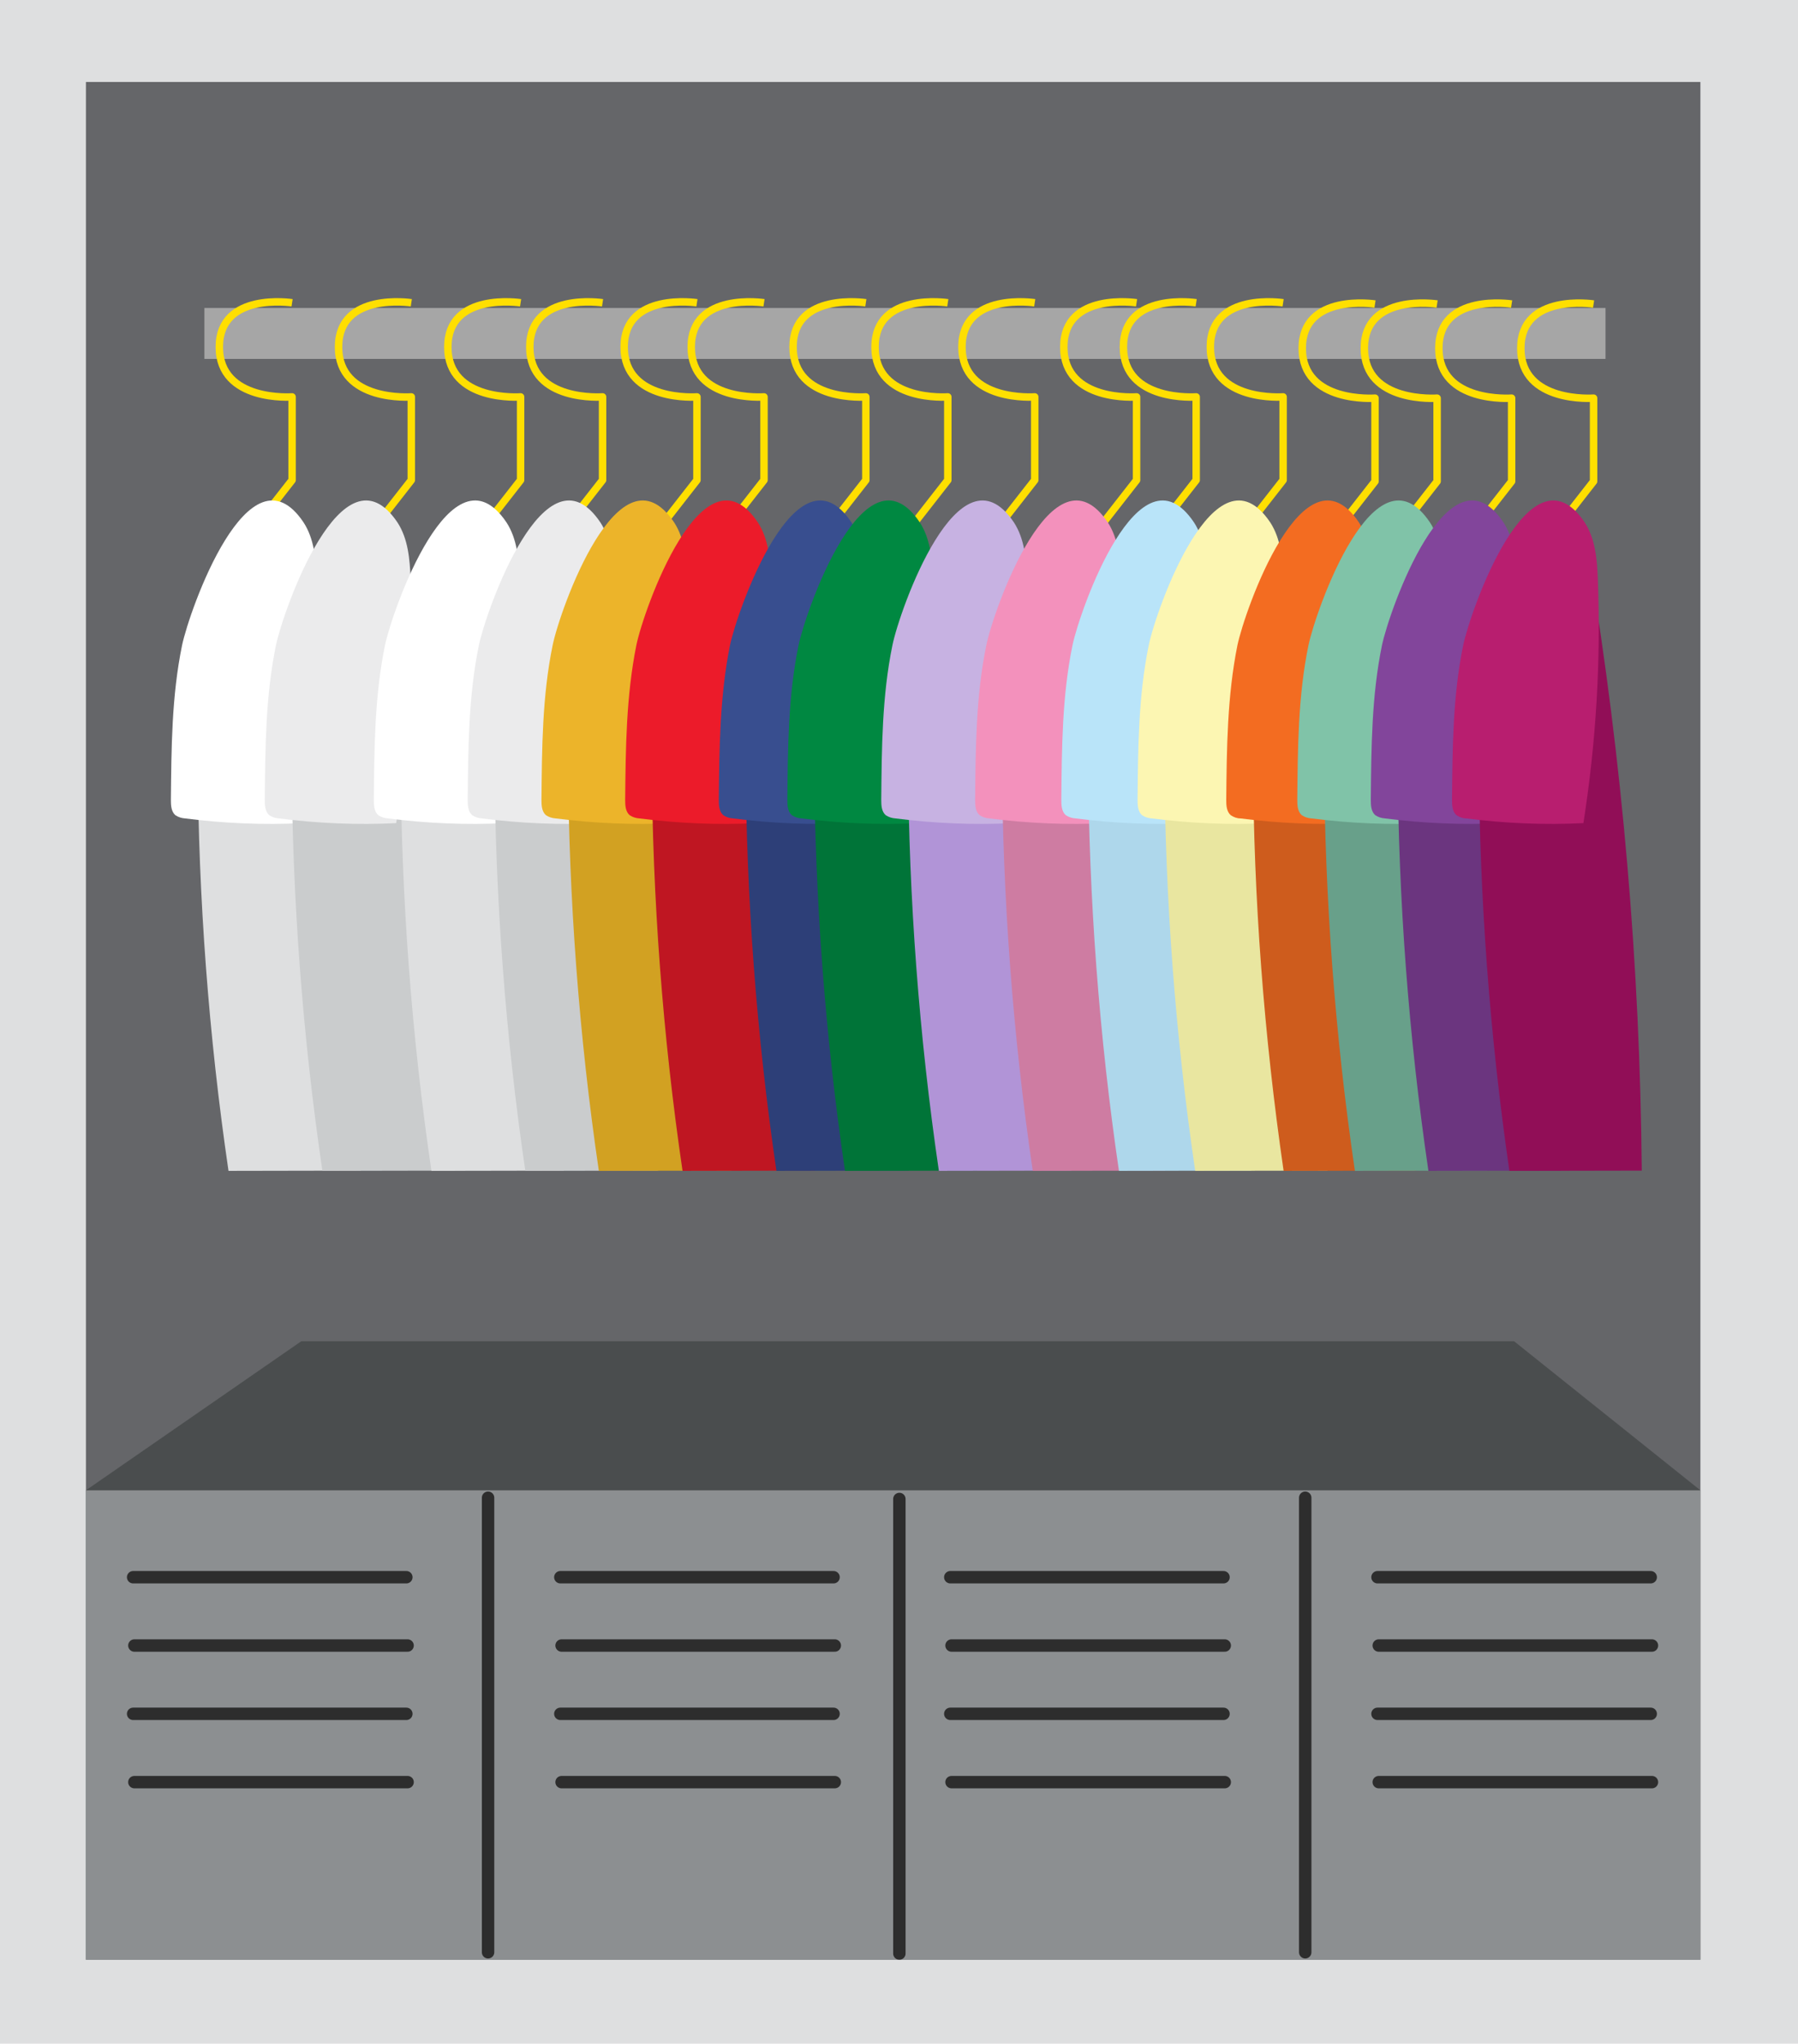 <?xml version="1.0" encoding="utf-8"?>
<!-- Generator: Adobe Illustrator 22.1.0, SVG Export Plug-In . SVG Version: 6.00 Build 0)  -->
<svg version="1.1" id="Layer_1" xmlns="http://www.w3.org/2000/svg" xmlns:xlink="http://www.w3.org/1999/xlink" x="0px" y="0px"
	 viewBox="0 0 723.9 822.8" style="enable-background:new 0 0 723.9 822.8;" xml:space="preserve">
<style type="text/css">
	.st0{fill:#DEDFE0;}
	.st1{fill:#656669;}
	.st2{fill:#8C8F91;}
	.st3{fill:#4A4D4E;}
	.st4{fill:none;stroke:#2D2D2D;stroke-width:5;stroke-linecap:round;stroke-miterlimit:10;}
	.st5{fill:#A6A6A6;}
	.st6{fill:none;stroke:#FFDF00;stroke-width:3;stroke-linejoin:round;}
	.st7{fill:#FFFFFF;}
	.st8{fill:#CACCCD;}
	.st9{fill:#EBEBEC;}
	.st10{fill:#D2A122;}
	.st11{fill:#ECB42A;}
	.st12{fill:#BF1622;}
	.st13{fill:#EC1B2A;}
	.st14{fill:#2D3F78;}
	.st15{fill:#384E8F;}
	.st16{fill:#007438;}
	.st17{fill:#008841;}
	.st18{fill:#B194D7;}
	.st19{fill:#C7B2E2;}
	.st20{fill:#CE7CA2;}
	.st21{fill:#F391BC;}
	.st22{fill:#AED7EB;}
	.st23{fill:#B9E4F9;}
	.st24{fill:#E9E6A0;}
	.st25{fill:#FCF6B2;}
	.st26{fill:#CE5C1D;}
	.st27{fill:#F36C21;}
	.st28{fill:#68A08A;}
	.st29{fill:#80C3A8;}
	.st30{fill:#6B357F;}
	.st31{fill:#82459B;}
	.st32{fill:#910E57;}
	.st33{fill:#B81E6F;}
</style>
<title>Asset 85</title>
<g id="Layer_2_1_">
	<g id="Layer_5">
		<rect x="-0.4" y="-1" class="st0" width="725" height="825"/>
		<rect x="34.6" y="33" class="st1" width="650" height="756"/>
		<rect x="34.6" y="600" class="st2" width="650" height="189"/>
		<polygon class="st3" points="34.6,600 121.3,540 609.6,540 684.6,600 		"/>
		<line class="st4" x1="382.6" y1="635" x2="492.6" y2="635"/>
		<line class="st4" x1="383.1" y1="662.5" x2="493.1" y2="662.5"/>
		<line class="st4" x1="382.6" y1="690" x2="492.6" y2="690"/>
		<line class="st4" x1="383.1" y1="717.5" x2="493.1" y2="717.5"/>
		<line class="st4" x1="554.6" y1="635" x2="664.6" y2="635"/>
		<line class="st4" x1="555.1" y1="662.5" x2="665.1" y2="662.5"/>
		<line class="st4" x1="554.6" y1="690" x2="664.6" y2="690"/>
		<line class="st4" x1="555.1" y1="717.5" x2="665.1" y2="717.5"/>
		<line class="st4" x1="525.5" y1="603" x2="525.5" y2="786"/>
		<line class="st4" x1="362.1" y1="603.5" x2="362.1" y2="786.5"/>
		<line class="st4" x1="53.6" y1="635" x2="163.6" y2="635"/>
		<line class="st4" x1="54.1" y1="662.5" x2="164.1" y2="662.5"/>
		<line class="st4" x1="53.6" y1="690" x2="163.6" y2="690"/>
		<line class="st4" x1="54.1" y1="717.5" x2="164.1" y2="717.5"/>
		<line class="st4" x1="225.6" y1="635" x2="335.6" y2="635"/>
		<line class="st4" x1="226.1" y1="662.5" x2="336.1" y2="662.5"/>
		<line class="st4" x1="225.6" y1="690" x2="335.6" y2="690"/>
		<line class="st4" x1="226.1" y1="717.5" x2="336.1" y2="717.5"/>
		<line class="st4" x1="196.5" y1="603" x2="196.5" y2="786"/>
	</g>
</g>
<rect x="82.3" y="124" class="st5" width="564.1" height="20.5"/>
<g id="Layer_2_3_">
	<g id="Layer_5_2_">
		<path class="st6" d="M86.6,233l31-39.7v-33.5c0,0-29.3,2.2-29.3-20.1s29.3-17.8,29.3-17.8"/>
		<path class="st6" d="M134.6,233l31-39.7v-33.5c0,0-29.3,2.2-29.3-20.1s29.3-17.8,29.3-17.8"/>
		<path class="st6" d="M178.6,233l31-39.7v-33.5c0,0-29.3,2.2-29.3-20.1s29.3-17.8,29.3-17.8"/>
		<path class="st6" d="M211.6,233l31-39.7v-33.5c0,0-29.3,2.2-29.3-20.1s29.3-17.8,29.3-17.8"/>
		<path class="st6" d="M249.6,233l31-39.7v-33.5c0,0-29.3,2.2-29.3-20.1s29.3-17.8,29.3-17.8"/>
		<path class="st6" d="M276.6,233l31-39.7v-33.5c0,0-29.3,2.2-29.3-20.1s29.3-17.8,29.3-17.8"/>
		<path class="st6" d="M317.6,233l31-39.7v-33.5c0,0-29.3,2.2-29.3-20.1s29.3-17.8,29.3-17.8"/>
		<path class="st6" d="M350.6,233l31-39.7v-33.5c0,0-29.3,2.2-29.3-20.1s29.3-17.8,29.3-17.8"/>
		<path class="st6" d="M385.6,233l31-39.7v-33.5c0,0-29.3,2.2-29.3-20.1s29.3-17.8,29.3-17.8"/>
		<path class="st6" d="M426.6,233l31-39.7v-33.5c0,0-29.3,2.2-29.3-20.1s29.3-17.8,29.3-17.8"/>
		<path class="st6" d="M450.6,233l31-39.7v-33.5c0,0-29.3,2.2-29.3-20.1s29.3-17.8,29.3-17.8"/>
		<path class="st6" d="M485.6,233l31-39.7v-33.5c0,0-29.3,2.2-29.3-20.1s29.3-17.8,29.3-17.8"/>
		<path class="st6" d="M522.6,233.5l31-39.7v-33.5c0,0-29.3,2.2-29.3-20.1c0-22.3,29.3-17.8,29.3-17.8"/>
		<path class="st6" d="M547.6,233.5l31-39.7v-33.5c0,0-29.3,2.2-29.3-20.1c0-22.3,29.3-17.8,29.3-17.8"/>
		<path class="st6" d="M577.6,233.5l31-39.7v-33.5c0,0-29.3,2.2-29.3-20.1c0-22.3,29.3-17.8,29.3-17.8"/>
		<path class="st6" d="M610.6,233.5l31-39.7v-33.5c0,0-29.3,2.2-29.3-20.1c0-22.3,29.3-17.8,29.3-17.8"/>
		<path class="st0" d="M79.6,306.8C79.9,361.8,84,416.9,92,471.4l53.3-0.1c-0.7-82.4-7.8-164.6-21.2-245.9c-0.9-5.3-2.6-11.5-7.7-13
			"/>
		<path class="st7" d="M73.3,259.8c-4.2,20.4-4.3,41.4-4.5,62.2c0,2.2,0.1,4.7,1.8,6.2c1.2,0.8,2.5,1.2,3.9,1.3
			c15.7,2,31.5,2.7,47.3,1.9c5.1-32.5,7.1-65.5,5.7-98.4c-0.3-7.9-1-16.1-5.3-22.7C100.2,177.5,76.2,245.9,73.3,259.8z"/>
		<path class="st8" d="M117.4,306.8c0.3,55.1,4.4,110.1,12.4,164.6l53.3-0.1c-0.7-82.4-7.8-164.6-21.2-245.9
			c-0.9-5.3-2.6-11.5-7.7-13"/>
		<path class="st9" d="M111.1,259.8c-4.2,20.4-4.3,41.4-4.5,62.2c0,2.2,0.1,4.7,1.8,6.2c1.2,0.8,2.5,1.2,3.9,1.3
			c15.7,2,31.5,2.7,47.2,1.9c5.2-32.5,7.1-65.5,5.8-98.4c-0.3-7.9-1-16.1-5.3-22.7C137.9,177.5,114,245.9,111.1,259.8z"/>
		<path class="st0" d="M161.3,306.8c0.3,55.1,4.4,110.1,12.4,164.6l53.3-0.1c-0.7-82.4-7.8-164.6-21.1-245.9
			c-0.9-5.3-2.6-11.5-7.7-13"/>
		<path class="st7" d="M155,259.8c-4.2,20.4-4.3,41.4-4.5,62.2c0,2.2,0.1,4.7,1.8,6.2c1.2,0.8,2.5,1.2,3.9,1.3
			c15.7,2,31.5,2.7,47.2,1.9c5.1-32.5,7.1-65.5,5.8-98.4c-0.3-7.9-1-16.1-5.3-22.7C181.8,177.5,157.9,245.9,155,259.8z"/>
		<path class="st8" d="M199.1,306.8c0.3,55.1,4.4,110.1,12.4,164.6l53.3-0.1c-0.7-82.4-7.8-164.6-21.2-245.9
			c-0.9-5.3-2.6-11.5-7.7-13"/>
		<path class="st9" d="M192.8,259.8c-4.2,20.4-4.3,41.4-4.5,62.2c0,2.2,0.1,4.7,1.8,6.2c1.2,0.8,2.5,1.2,3.9,1.3
			c15.7,2,31.5,2.7,47.2,1.9c5.1-32.5,7.1-65.5,5.8-98.4c-0.3-7.9-1-16.1-5.3-22.7C219.6,177.5,195.7,245.9,192.8,259.8z"/>
		<path class="st10" d="M228.7,306.8c0.3,55.1,4.4,110.1,12.4,164.6l53.3-0.1c-0.7-82.4-7.8-164.6-21.2-245.9
			c-0.9-5.3-2.6-11.5-7.7-13"/>
		<path class="st11" d="M222.5,259.8c-4.2,20.4-4.3,41.4-4.5,62.2c0,2.2,0.1,4.7,1.8,6.2c1.2,0.8,2.5,1.2,3.9,1.3
			c15.7,2,31.5,2.7,47.2,1.9c5.1-32.5,7.1-65.5,5.8-98.4c-0.3-7.9-1-16.1-5.3-22.7C249.3,177.5,225.3,245.9,222.5,259.8z"/>
		<path class="st12" d="M262.4,306.8c0.3,55.1,4.4,110.1,12.4,164.6l53.3-0.1c-0.7-82.4-7.8-164.6-21.2-245.9
			c-0.9-5.3-2.6-11.5-7.7-13"/>
		<path class="st13" d="M256.2,259.8c-4.1,20.4-4.3,41.4-4.5,62.2c0,2.2,0.1,4.7,1.8,6.2c1.2,0.8,2.5,1.2,3.9,1.3
			c15.7,2,31.5,2.7,47.2,1.9c5.1-32.5,7.1-65.5,5.8-98.4c-0.3-7.9-1-16.1-5.3-22.7C283,177.5,259,245.9,256.2,259.8z"/>
		<path class="st14" d="M300.2,306.8c0.3,55.1,4.4,110.1,12.4,164.6l53.3-0.1c-0.7-82.4-7.8-164.6-21.2-245.9
			c-0.9-5.3-2.6-11.5-7.7-13"/>
		<path class="st15" d="M293.9,259.8c-4.1,20.4-4.3,41.4-4.5,62.2c0,2.2,0.1,4.7,1.8,6.2c1.2,0.8,2.5,1.2,3.9,1.3
			c15.7,2,31.5,2.7,47.2,1.9c5.1-32.5,7.1-65.5,5.8-98.4c-0.3-7.9-1-16.1-5.3-22.7C320.8,177.5,296.8,245.9,293.9,259.8z"/>
		<path class="st16" d="M327.8,306.8c0.3,55.1,4.4,110.1,12.4,164.6l53.3-0.1c-0.7-82.4-7.8-164.6-21.2-245.9
			c-0.9-5.3-2.6-11.5-7.7-13"/>
		<path class="st17" d="M321.5,259.8c-4.2,20.4-4.3,41.4-4.5,62.2c0,2.2,0.1,4.7,1.8,6.2c1.2,0.8,2.5,1.2,3.9,1.3
			c15.7,2,31.5,2.7,47.2,1.9c5.2-32.5,7.1-65.5,5.7-98.4c-0.3-7.9-1-16.1-5.3-22.7C348.3,177.5,324.4,245.9,321.5,259.8z"/>
		<path class="st18" d="M365.6,306.8c0.3,55.1,4.4,110.1,12.4,164.6l53.3-0.1c-0.7-82.4-7.8-164.6-21.2-245.9
			c-0.9-5.3-2.6-11.5-7.7-13"/>
		<path class="st19" d="M359.3,259.8c-4.2,20.4-4.3,41.4-4.5,62.2c0,2.2,0.1,4.7,1.8,6.2c1.2,0.8,2.5,1.2,3.9,1.3
			c15.7,2,31.5,2.7,47.2,1.9c5.2-32.5,7.1-65.5,5.8-98.4c-0.3-7.9-1-16.1-5.3-22.7C386.1,177.5,362.1,245.9,359.3,259.8z"/>
		<path class="st20" d="M403.4,306.8c0.3,55.1,4.4,110.1,12.4,164.6l53.3-0.1c-0.7-82.4-7.8-164.6-21.2-245.9
			c-0.9-5.3-2.6-11.5-7.7-13"/>
		<path class="st21" d="M397.1,259.8c-4.2,20.4-4.3,41.4-4.5,62.2c0,2.2,0.1,4.7,1.8,6.2c1.2,0.8,2.5,1.2,3.9,1.3
			c15.7,2,31.5,2.7,47.2,1.9c5.2-32.5,7.1-65.5,5.8-98.4c-0.3-7.9-1-16.1-5.3-22.7C423.9,177.5,399.9,245.9,397.1,259.8z"/>
		<path class="st22" d="M438.1,306.8c0.3,55.1,4.4,110.1,12.4,164.6l53.3-0.1c-0.7-82.4-7.8-164.6-21.2-245.9
			c-0.9-5.3-2.6-11.5-7.7-13"/>
		<path class="st23" d="M431.8,259.8c-4.2,20.4-4.3,41.4-4.5,62.2c0,2.2,0.1,4.7,1.8,6.2c1.2,0.8,2.5,1.2,3.9,1.3
			c15.7,2,31.5,2.7,47.2,1.9c5.1-32.5,7.1-65.5,5.8-98.4c-0.3-7.9-1-16.1-5.3-22.7C458.6,177.5,434.7,245.9,431.8,259.8z"/>
		<path class="st24" d="M468.8,306.8c0.3,55.1,4.4,110.1,12.4,164.6l53.3-0.1c-0.7-82.4-7.8-164.6-21.2-245.9
			c-0.9-5.3-2.6-11.5-7.7-13"/>
		<path class="st25" d="M462.5,259.8c-4.2,20.4-4.3,41.4-4.5,62.2c0,2.2,0.1,4.7,1.8,6.2c1.2,0.8,2.5,1.2,3.9,1.3
			c15.7,2,31.5,2.7,47.2,1.9c5.1-32.5,7.1-65.5,5.8-98.4c-0.3-7.9-1-16.1-5.3-22.7C489.3,177.5,465.3,245.9,462.5,259.8z"/>
		<path class="st26" d="M504.5,306.8c0.2,55.1,4.4,110.1,12.3,164.6l53.3-0.1c-0.7-82.4-7.8-164.6-21.2-245.9
			c-0.9-5.3-2.6-11.5-7.7-13"/>
		<path class="st27" d="M498.2,259.8c-4.1,20.4-4.3,41.4-4.5,62.2c0,2.2,0.1,4.7,1.8,6.2c1.2,0.8,2.5,1.3,3.9,1.3
			c15.7,2,31.5,2.7,47.2,1.9c5.1-32.5,7.1-65.5,5.8-98.4c-0.3-7.9-1-16.1-5.3-22.7C525,177.5,501.1,245.9,498.2,259.8z"/>
		<path class="st28" d="M533.1,306.8c0.3,55.1,4.4,110.1,12.4,164.6l53.3-0.1c-0.7-82.4-7.8-164.6-21.2-245.9
			c-0.9-5.3-2.6-11.5-7.7-13"/>
		<path class="st29" d="M526.8,259.8c-4.2,20.4-4.3,41.4-4.5,62.2c0,2.2,0.1,4.7,1.8,6.2c1.2,0.8,2.5,1.2,3.9,1.3
			c15.7,2,31.5,2.7,47.2,1.9c5.1-32.5,7.1-65.5,5.8-98.4c-0.3-7.9-1-16.1-5.3-22.7C553.6,177.5,529.7,245.9,526.8,259.8z"/>
		<path class="st30" d="M562.7,306.8c0.3,55.1,4.4,110.1,12.4,164.6l53.3-0.1c-0.7-82.4-7.8-164.6-21.2-245.9
			c-0.9-5.3-2.6-11.5-7.7-13"/>
		<path class="st31" d="M556.4,259.8c-4.2,20.4-4.3,41.4-4.5,62.2c0,2.2,0.1,4.7,1.8,6.2c1.2,0.8,2.5,1.2,3.9,1.3
			c15.7,2,31.5,2.7,47.2,1.9c5.1-32.5,7.1-65.5,5.8-98.4c-0.3-7.9-1-16.1-5.3-22.7C583.3,177.5,559.3,245.9,556.4,259.8z"/>
		<path class="st32" d="M595.4,306.8c0.3,55.1,4.4,110.1,12.3,164.6l53.3-0.1c-0.7-82.4-7.8-164.6-21.2-245.9
			c-0.9-5.3-2.6-11.5-7.7-13"/>
		<path class="st33" d="M589.1,259.8c-4.2,20.4-4.3,41.4-4.5,62.2c0,2.2,0.1,4.7,1.8,6.2c1.2,0.8,2.5,1.3,3.9,1.3
			c15.7,2,31.5,2.7,47.2,1.9c5.1-32.5,7.1-65.5,5.8-98.4c-0.3-7.9-1-16.1-5.3-22.7C615.9,177.5,592,245.9,589.1,259.8z"/>
	</g>
</g>
</svg>
